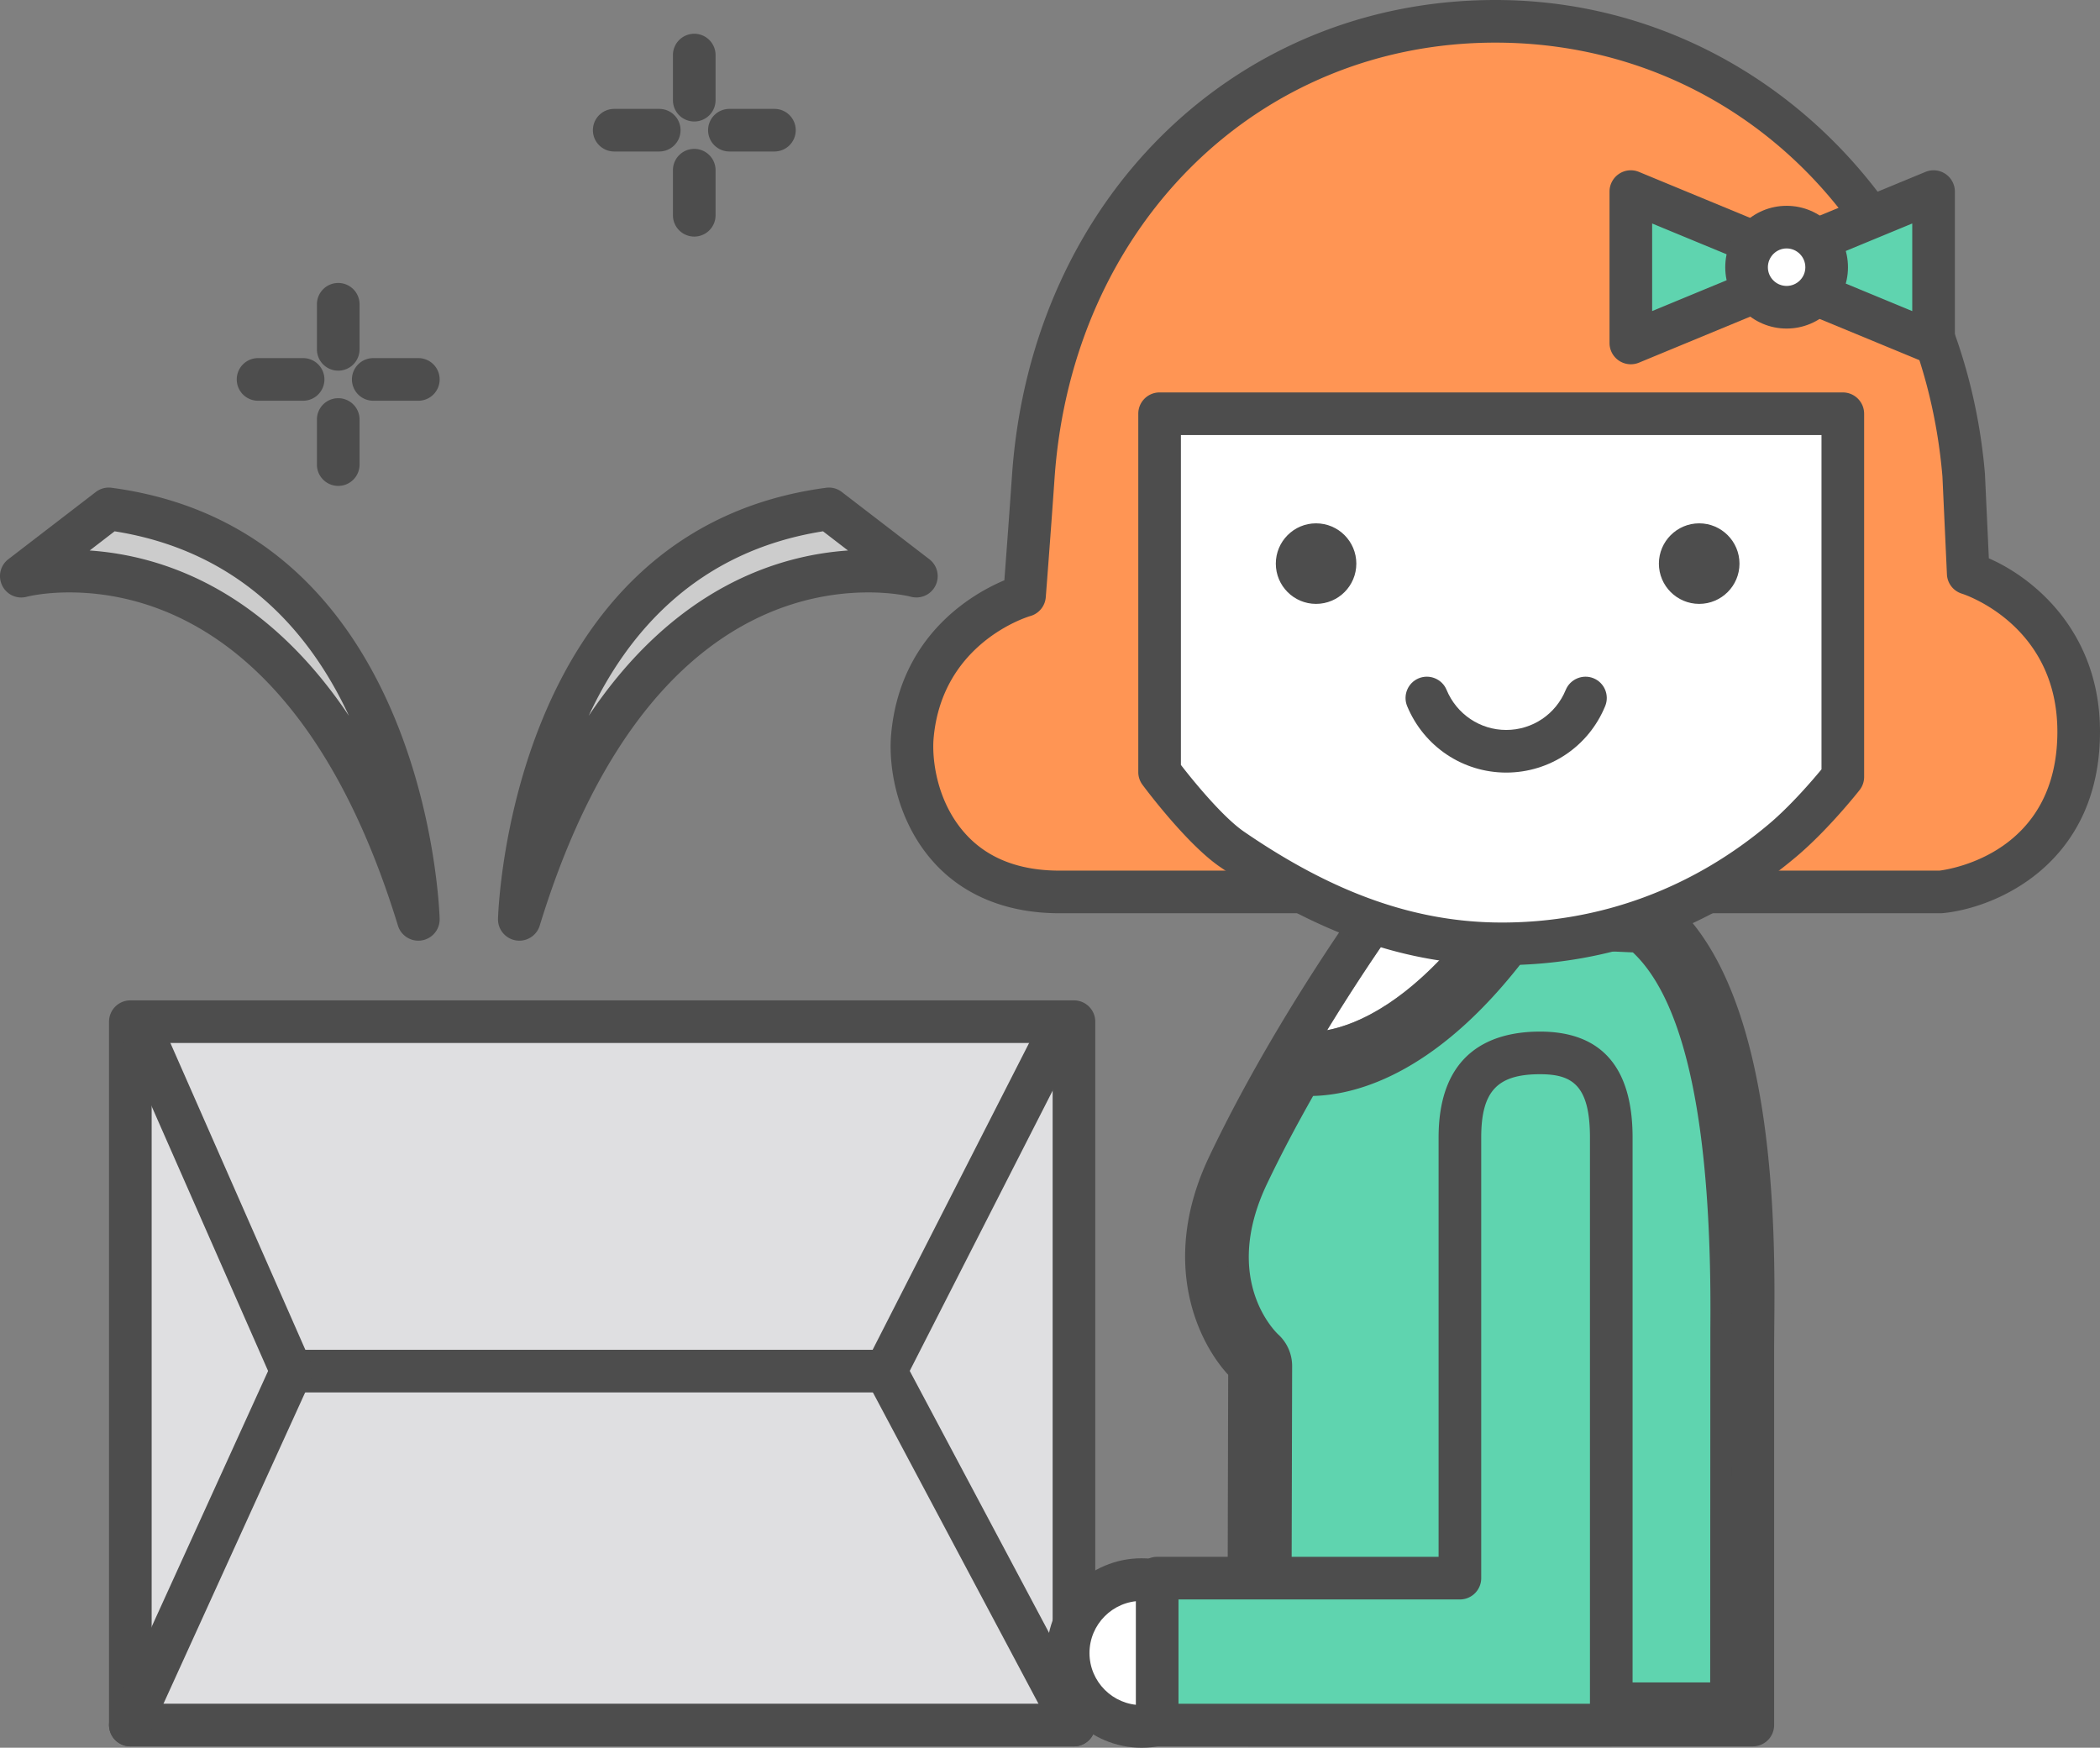 <?xml version="1.0" encoding="UTF-8"?><!DOCTYPE svg PUBLIC "-//W3C//DTD SVG 1.1//EN" "http://www.w3.org/Graphics/SVG/1.1/DTD/svg11.dtd"><svg xmlns="http://www.w3.org/2000/svg" xmlns:xlink="http://www.w3.org/1999/xlink" version="1.1" id="delivery-girl" x="0px" y="0px" viewBox="0 0 1010.001 840.595" xml:space="preserve"><rect x="0" y="0" width="1010.001" height="840.595" fill="#808080" stroke="none"/><path fill="#DFDFE1" d="M62.69 491.396h453.834v338.288H62.689z"/><path fill="#4D4D4D" d="M516.524 839.935H62.689a10.245 10.245 0 0 1-10.25-10.251V491.396a10.246 10.246 0 0 1 10.25-10.252h453.834a10.246 10.246 0 0 1 10.251 10.252v338.288a10.245 10.245 0 0 1-10.25 10.25zM72.94 819.433h433.332V501.647H72.94v317.786z"/><path fill="#4D4D4D" d="M425.985 669.71H140.173a10.266 10.266 0 0 1-9.39-6.127L60.146 503.008c-2.282-5.176.08-11.233 5.266-13.505a10.274 10.274 0 0 1 13.515 5.256l67.934 154.448h272.837l80.668-158.183c2.562-5.075 8.77-7.027 13.795-4.474 5.025 2.572 7.048 8.74 4.465 13.785l-83.511 163.778a10.25 10.25 0 0 1-9.13 5.597z"/><path fill="#4D4D4D" d="M62.69 839.935c-1.422 0-2.864-.29-4.246-.921-5.145-2.343-7.428-8.429-5.085-13.575l77.484-170.225c2.363-5.147 8.45-7.408 13.575-5.086 5.146 2.343 7.428 8.43 5.086 13.574L72.019 833.93a10.261 10.261 0 0 1-9.33 6.006z"/><g><path fill="#4D4D4D" d="M516.524 839.935a10.24 10.24 0 0 1-9.05-5.436l-90.54-170.226c-2.662-4.995-.76-11.211 4.245-13.865 4.906-2.653 11.173-.79 13.856 4.236l90.538 170.224c2.663 4.996.761 11.213-4.244 13.865a10.066 10.066 0 0 1-4.805 1.202z"/></g><g><path fill="#FFF" d="M672.994 442.682l34.477 1.562c-29.552 37.78-54.779 48.532-69.155 51.236 15.296-24.948 28.792-44.509 34.678-52.798z"/><path fill="#5FD4AF" d="M832.848 638.976l-.08 180.457H610.805l.402-162.457c0-2.864-1.242-5.647-3.365-7.588-1.36-1.262-33.035-31.295-7.728-84.393 8.01-16.838 16.86-33.156 25.629-48.373 1.281.1 2.362.26 4.084.26 17.659 0 57.662-8.328 102.351-71.497l57.223 2.603c44.969 37.02 43.807 152.586 43.447 190.988z"/><path fill="#4D4D4D" d="M843.02 829.684H600.534l.42-172.739c-1.661-1.5-38.542-36.67-10.091-96.364 7.269-15.268 15.777-31.324 25.988-49.074l3.244-5.606 9.73.73c13.975 0 51.097-6.546 93.983-67.162l3.244-4.575 66.232 3.013 2.623 2.162c43.628 35.92 47.832 130.662 47.191 198.807l-.08 190.808zM621.076 809.18h201.44l.08-170.205c.9-96.105-11.633-156.83-37.26-180.907l-48.093-2.193c-44.148 60.195-84.372 70.717-105.696 71.238-8.588 15.157-15.877 29.041-22.184 42.285-22.024 46.242 4.305 71.418 5.446 72.47a20.56 20.56 0 0 1 6.648 15.107l-.381 152.205z"/><path fill="#4D4D4D" d="M843.02 839.935H600.513a10.27 10.27 0 0 1-7.267-3.024 10.208 10.208 0 0 1-2.983-7.277l.44-168.404c-15.116-16.418-32.936-55.01-9.09-105.044 32.115-67.524 76.223-127.559 78.086-130.082 2.04-2.753 5.325-4.275 8.709-4.154l125.176 5.706c2.022.09 3.984.78 5.626 1.982 55.78 41.075 54.58 163.469 54.12 209.549l-.06 8.118v182.379c0 5.666-4.586 10.25-10.252 10.25zm-232.215-20.502h221.963l.06-180.448c.38-38.41 1.522-153.987-43.427-190.997l-116.387-5.306c-10.732 15.096-46.49 66.823-72.9 122.313-25.287 53.098 6.367 83.14 7.728 84.393 2.123 1.941 3.365 4.724 3.365 7.588l-.402 162.457z"/><path fill="#4D4D4D" d="M629.827 516.883c-5.626 0-9.01-.821-9.53-.972-5.466-1.451-8.73-7.077-7.27-12.543 1.442-5.406 6.929-8.56 12.396-7.308.98.2 43.146 8.109 94.943-69.556 3.163-4.725 9.53-5.966 14.215-2.843 4.705 3.144 5.986 9.5 2.844 14.216-46.792 70.196-89.239 79.006-107.598 79.006z"/><path fill="#FF9554" d="M999.75 351.903c0-59.955-53.138-76.153-53.138-76.153l-2.162-47.07C933.758 102.311 837.132 10.25 719.204 10.25c-117.969 0-212.992 89.948-222.202 218.428-2.082 30.003-4.245 57.743-4.245 57.743s-49.093 13.965-53.938 67.603c-2.123 23.556 10.711 74.962 70.677 74.962H933.397s66.353-6.467 66.353-77.084z"/><path fill="#4D4D4D" d="M933.397 439.238H509.496c-24.867 0-45.65-8.339-60.066-24.116-17.739-19.411-22.304-45.54-20.823-62.018 4.325-47.782 39.263-67.603 54.44-74.01.76-9.95 2.262-29.973 3.724-51.126C496.241 95.864 593.988 0 719.204 0 842.458 0 943.669 97.937 954.66 227.818l1.882 40.714c21.624 9.42 53.458 35.409 53.458 83.371 0 63.22-49.454 84.743-75.602 87.286-.34.03-.661.05-1.002.05zM719.204 20.502c-114.145 0-203.301 87.856-211.971 208.908-2.082 30.023-4.265 57.813-4.265 57.813a10.22 10.22 0 0 1-7.407 9.06c-1.682.5-42.407 12.964-46.531 58.663-.901 9.921 1.361 30.844 15.537 46.341 10.571 11.583 25.688 17.449 44.929 17.449h423.321c5.727-.72 56.682-8.79 56.682-66.833 0-51.766-45.41-66.212-45.87-66.352-4.145-1.261-7.068-4.995-7.248-9.33l-2.163-47.072C923.987 108.418 833.548 20.502 719.204 20.502z"/><path fill="#FFF" d="M857.475 404.08c-36.24 30.593-82.21 49.874-135.107 49.874-50.415 0-92.661-19.941-129.903-45.53-14.855-10.21-34.757-37.08-34.757-37.08V198.997h328.598v174.68s-14.176 18.02-28.83 30.403z"/><path fill="#4D4D4D" d="M722.368 464.206c-45.59 0-88.717-15.037-135.708-47.332-16.077-11.052-36.34-38.272-37.18-39.433a10.156 10.156 0 0 1-2.022-6.097V198.997c0-5.666 4.584-10.251 10.25-10.251h328.598c5.666 0 10.251 4.585 10.251 10.25v174.68c0 2.304-.781 4.536-2.203 6.338-.6.77-14.996 18.99-30.272 31.895-40.525 34.217-89.517 52.297-141.714 52.297zM567.96 367.9c6.587 8.55 20.482 25.318 30.312 32.076 43.428 29.832 82.85 43.727 124.096 43.727 47.29 0 91.72-16.407 128.5-47.451 10.41-8.8 20.782-20.893 25.187-26.22V209.249H567.96V367.9z"/><path fill="#4D4D4D" d="M652.33 271.085c0 10.682-8.648 19.361-19.38 19.361-10.692 0-19.341-8.68-19.341-19.361 0-10.671 8.65-19.38 19.34-19.38 10.733 0 19.382 8.709 19.382 19.38z"/><path fill="#4D4D4D" d="M836.612 271.085c0 10.682-8.69 19.361-19.38 19.361-10.692 0-19.382-8.68-19.382-19.361 0-10.671 8.69-19.38 19.381-19.38 10.692 0 19.38 8.709 19.38 19.38z"/><g><path fill="#4D4D4D" d="M724.41 371.584c-20.883 0-39.564-12.543-47.632-31.944-2.162-5.236.32-11.232 5.546-13.405 5.206-2.132 11.212.3 13.395 5.537 4.865 11.732 16.137 19.31 28.69 19.31 12.595 0 23.846-7.558 28.633-19.26 2.162-5.256 8.228-7.71 13.374-5.607 5.245 2.153 7.748 8.14 5.606 13.375-7.969 19.44-26.65 31.995-47.612 31.995z"/></g><g><path fill="#5FD4AF" d="M784.355 164.95V92.16l62.067 25.668v21.444z"/><path fill="#4D4D4D" d="M784.355 175.2a10.24 10.24 0 0 1-10.251-10.25V92.16a10.24 10.24 0 0 1 4.545-8.519c2.843-1.922 6.447-2.272 9.63-.951l62.067 25.668a10.256 10.256 0 0 1 6.328 9.47v21.444c0 4.144-2.503 7.888-6.328 9.47L788.28 174.42a10.32 10.32 0 0 1-3.925.78zm10.251-67.703v42.116l41.565-17.199v-7.728l-41.565-17.189z"/><path fill="#5FD4AF" d="M929.954 164.95V92.16l-62.108 25.668v21.444z"/><path fill="#4D4D4D" d="M929.954 175.2c-1.322 0-2.663-.26-3.924-.78l-62.108-25.678a10.255 10.255 0 0 1-6.328-9.47v-21.444c0-4.144 2.503-7.888 6.328-9.47L926.03 82.69c3.184-1.301 6.767-.971 9.63.951a10.242 10.242 0 0 1 4.545 8.52v72.789a10.242 10.242 0 0 1-10.251 10.25zm-51.857-42.786l41.605 17.21v-42.137l-41.605 17.199v7.728z"/><g><path fill="#FFF" d="M878.538 128.54c0 10.622-8.57 19.231-19.262 19.231-10.611 0-19.26-8.61-19.26-19.23 0-10.633 8.649-19.302 19.26-19.302 10.692 0 19.262 8.67 19.262 19.301z"/><path fill="#4D4D4D" d="M859.276 158.022c-16.277 0-29.512-13.224-29.512-29.482 0-16.298 13.235-29.552 29.512-29.552 16.278 0 29.513 13.254 29.513 29.552 0 16.258-13.235 29.482-29.513 29.482zm0-38.532c-4.965 0-9.01 4.065-9.01 9.05 0 4.955 4.045 8.98 9.01 8.98 4.966 0 9.01-4.025 9.01-8.98 0-4.985-4.044-9.05-9.01-9.05z"/></g></g><g><path fill="#FFF" d="M584.417 795.046c0 19.5-15.817 35.299-35.358 35.299-19.461 0-35.319-15.798-35.319-35.3 0-19.54 15.858-35.317 35.32-35.317 19.54 0 35.357 15.777 35.357 35.318z"/><path fill="#4D4D4D" d="M549.06 840.595c-25.129 0-45.57-20.432-45.57-45.55 0-25.126 20.441-45.57 45.57-45.57 25.146 0 45.609 20.444 45.609 45.57 0 25.118-20.463 45.55-45.61 45.55zm0-70.616c-13.816 0-25.069 11.242-25.069 25.067 0 13.814 11.253 25.047 25.068 25.047 13.834 0 25.108-11.233 25.108-25.047 0-13.825-11.274-25.067-25.108-25.067z"/></g><g><path fill="#5FD4AF" d="M740.668 506.411c-29.953 0-38.523 17.1-38.523 40.705v211.91H556.548v70.658h218.397V547.116c0-25.728-8.61-40.705-34.277-40.705z"/><path fill="#4D4D4D" d="M774.945 839.935H556.547a10.246 10.246 0 0 1-10.252-10.251v-70.658a10.246 10.246 0 0 1 10.253-10.25h135.346v-201.66c0-42.116 26.53-50.956 48.774-50.956 29.551 0 44.528 17.15 44.528 50.956v282.568a10.245 10.245 0 0 1-10.251 10.25zm-208.148-20.502h197.897V547.116c0-25.468-8.81-30.453-24.026-30.453-20.603 0-28.27 8.248-28.27 30.453v211.91a10.247 10.247 0 0 1-10.253 10.252H566.798v50.155z"/></g></g><g><path fill="#CCC" d="M201.2 442.182s-3.224-178.015-148.882-197.415l-42.086 32.345s129.481-35.559 190.968 165.07z"/><path fill="#4D4D4D" d="M201.2 452.433c-4.445 0-8.47-2.884-9.81-7.248C148.662 305.743 74.001 284.93 33.296 284.93c-12.414 0-20.322 2.053-20.382 2.083a10.193 10.193 0 0 1-11.853-5.376c-2.163-4.385-.941-9.68 2.923-12.654l42.086-32.345c2.162-1.652 4.825-2.403 7.608-2.033 152.626 20.333 157.732 205.524 157.772 207.386.1 5.116-3.584 9.51-8.65 10.312-.54.09-1.08.13-1.601.13zM43.128 264.768c34.297 2.363 83.57 18.15 124.695 79.507-18.6-40.014-52.156-79.156-112.702-88.737l-11.993 9.23z"/><path fill="#CCC" d="M249.773 442.182s3.223-178.015 148.862-197.415l42.106 32.345s-129.501-35.559-190.968 165.07z"/><path fill="#4D4D4D" d="M249.773 452.433a9.81 9.81 0 0 1-1.602-.13c-5.045-.802-8.75-5.196-8.65-10.312.04-1.862 5.146-187.054 157.752-207.386 2.803-.38 5.446.371 7.609 2.033l42.105 32.345a10.251 10.251 0 0 1 2.924 12.694c-2.182 4.394-7.088 6.587-11.893 5.316-.02-.01-7.929-2.063-20.342-2.063-40.705 0-115.386 20.813-158.092 160.255a10.266 10.266 0 0 1-9.81 7.248zm146.059-196.895c-60.526 9.58-94.062 48.703-112.683 88.717 41.125-61.347 90.379-77.124 124.696-79.487l-12.013-9.23z"/><g><path fill="#FFF" d="M124.116 182.489h21.663"/><path fill="#4D4D4D" d="M145.78 192.74h-21.664a10.245 10.245 0 0 1-10.251-10.251 10.245 10.245 0 0 1 10.25-10.252h21.664a10.245 10.245 0 0 1 10.252 10.252 10.245 10.245 0 0 1-10.252 10.25z"/><path fill="#FFF" d="M179.516 182.489H201.2"/><path fill="#4D4D4D" d="M201.2 192.74h-21.684a10.245 10.245 0 0 1-10.25-10.251 10.245 10.245 0 0 1 10.25-10.252H201.2a10.245 10.245 0 0 1 10.251 10.252 10.245 10.245 0 0 1-10.251 10.25z"/><g><path fill="#FFF" d="M162.678 146.35v21.673"/><path fill="#4D4D4D" d="M162.678 178.274a10.245 10.245 0 0 1-10.251-10.251v-21.674a10.245 10.245 0 0 1 10.25-10.25 10.245 10.245 0 0 1 10.252 10.25v21.674a10.245 10.245 0 0 1-10.251 10.251z"/></g><g><path fill="#FFF" d="M162.678 201.77v21.683"/><path fill="#4D4D4D" d="M162.678 233.705a10.245 10.245 0 0 1-10.251-10.252V201.77a10.245 10.245 0 0 1 10.25-10.251 10.245 10.245 0 0 1 10.252 10.25v21.684a10.245 10.245 0 0 1-10.251 10.252z"/></g></g><g><path fill="#FFF" d="M295.402 62.618h21.664"/><path fill="#4D4D4D" d="M317.066 72.87h-21.663c-5.667 0-10.252-4.586-10.252-10.252s4.585-10.25 10.251-10.25h21.664c5.666 0 10.252 4.584 10.252 10.25s-4.586 10.251-10.252 10.251z"/><path fill="#FFF" d="M350.803 62.618h21.663"/><path fill="#4D4D4D" d="M372.466 72.87h-21.663c-5.666 0-10.251-4.586-10.251-10.252s4.585-10.25 10.25-10.25h21.664c5.666 0 10.251 4.584 10.251 10.25s-4.585 10.251-10.25 10.251z"/><g><path fill="#FFF" d="M333.904 26.489v21.694"/><path fill="#4D4D4D" d="M333.904 58.434a10.245 10.245 0 0 1-10.25-10.251V26.489a10.245 10.245 0 0 1 10.25-10.251 10.245 10.245 0 0 1 10.251 10.25v21.695c0 5.666-4.585 10.25-10.25 10.25z"/></g><g><path fill="#FFF" d="M333.904 81.859v21.674"/><path fill="#4D4D4D" d="M333.904 113.784a10.245 10.245 0 0 1-10.25-10.251V81.859c0-5.666 4.584-10.251 10.25-10.251a10.245 10.245 0 0 1 10.251 10.25v21.675c0 5.666-4.585 10.25-10.25 10.25z"/></g></g></g></svg>